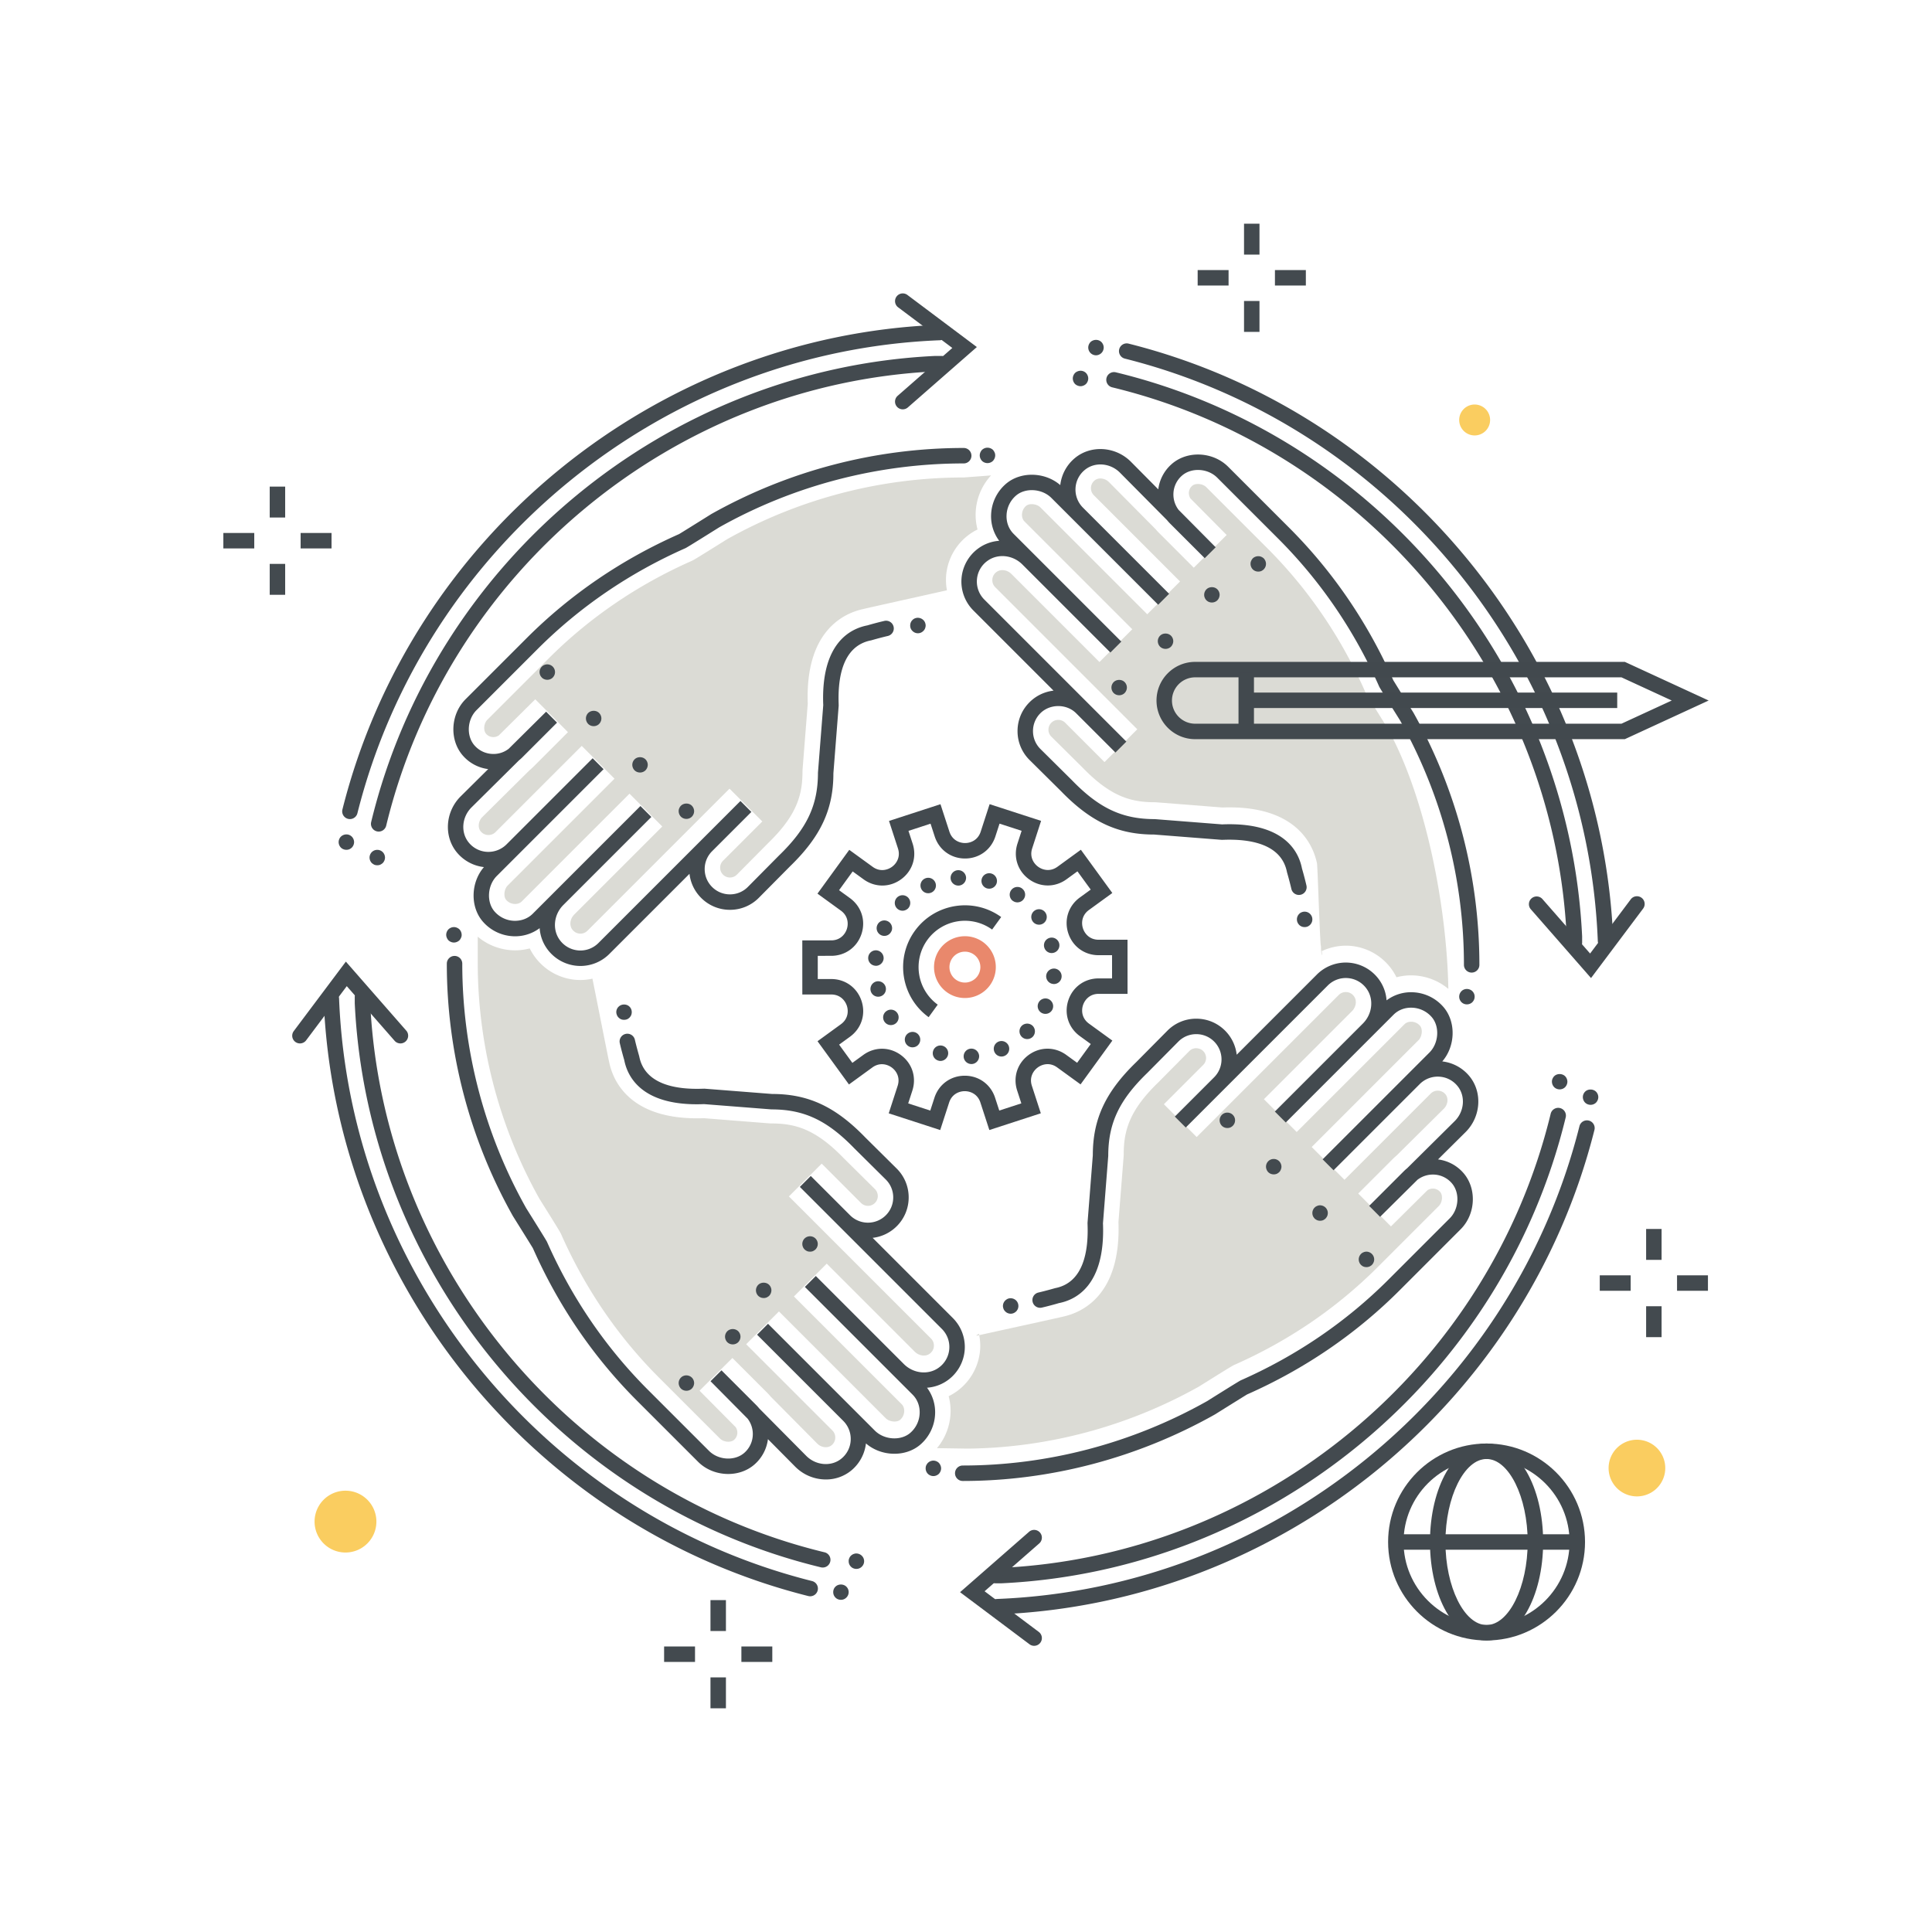 <?xml version="1.0" encoding="utf-8"?><svg xmlns="http://www.w3.org/2000/svg" width="250" height="250" viewBox="0 0 250 250"><g fill="none" fill-rule="evenodd"><path fill="#DBDBD5" d="M124.704 61.785a62.668 62.668 0 0 0-30.6 7.979c-4.254 2.663-4.373 2.716-4.609 2.821-6.999 3.097-13.227 7.347-18.513 12.633l-7.909 7.908c-.475.475-.558 1.402-.164 1.837.301.333.653.409.895.415.164.01.447-.022.732-.206l4.726-4.684 4.233 4.252-4.491 4.491a7.239 7.239 0 0 1-.503.458l-6.088 6.033c-.521.521-.621 1.355-.213 1.849a1.295 1.295 0 0 0 1.922.101L75.275 96.52l4.243 4.242-13.823 13.823c-.466.466-.569 1.42-.2 1.857.268.318.668.511 1.097.529.214.012.619-.021.926-.328l2.498-2.498.047-.048 11.395-11.394 4.242 4.243-11.417 11.417c-.52.541-.629 1.367-.244 1.894.304.418.691.531.962.552a1.28 1.28 0 0 0 1.018-.375l18.382-18.382 4.242 4.243-5.086 5.086a1.263 1.263 0 0 0-.371.897c0 .197.048.574.372.898a1.267 1.267 0 0 0 1.8-.003l4.03-4.068c3.718-3.6 4.456-6.226 4.456-9.309l.009-.235.671-8.516-.002-.058c-.325-9.487 4.808-11.678 7.205-12.182.319-.091 8.793-1.968 10.807-2.421a7.277 7.277 0 0 1-.107-1.885 7.315 7.315 0 0 1 4.066-5.984 7.395 7.395 0 0 1-.241-2.211 7.546 7.546 0 0 1 1.99-4.785l-3.538.266m46.259 61.332c.023-.011.046-.025.07-.037a20.327 20.327 0 0 0-.145-.891c.025.391.05.71.075.928"/><path fill="#DBDBD5" d="M171.002 123.384c.094.408.1.21.031-.304-.024.012-.047.026-.07.037.013.119.026.211.039.267m5.63-33.924c-3.096-6.997-7.346-13.226-12.632-18.512l-7.908-7.908c-.475-.475-1.403-.558-1.837-.165-.333.301-.41.653-.416.895a1.3 1.3 0 0 0 .207.733l4.683 4.725-4.252 4.233-4.49-4.491a7.002 7.002 0 0 1-.458-.502l-6.033-6.088c-.521-.521-1.355-.621-1.849-.213a1.295 1.295 0 0 0-.113 1.91l11.163 11.165-2.212 2.212.091.091-.091-.091-2.03 2.03-11.152-11.153a.37.37 0 0 1-.028-.028l-2.642-2.642c-.466-.465-1.421-.568-1.858-.2-.318.268-.51.668-.528 1.097-.01.214.021.619.328.926l2.516 2.517.03.029 11.394 11.395-2.213 2.212.091.091-.091-.091-2.03 2.03-11.408-11.408c-.54-.529-1.373-.641-1.904-.254-.417.304-.53.691-.551.962-.018.223.008.651.375 1.019l18.381 18.381-2.212 2.213.091.091-.091-.091-2.03 2.03-5.086-5.086a1.264 1.264 0 0 0-.898-.372c-.196 0-.574.048-.898.372a1.267 1.267 0 0 0 .004 1.8l4.067 4.03c3.601 3.718 6.227 4.456 9.31 4.456l.235.01 8.516.67.058-.002c9.488-.325 11.678 4.809 12.182 7.206.082.286.284 7.52.475 10.495.064.346.112.653.145.891a7.277 7.277 0 0 1 3.685-.687 7.317 7.317 0 0 1 5.984 4.066 7.273 7.273 0 0 1 2.212-.24 7.544 7.544 0 0 1 4.501 1.744c-.19-10.618-2.927-24.917-7.962-33.893-2.663-4.253-2.716-4.373-2.821-4.61m-50.064 83.34l.143-.032c-.011-.059-.018-.118-.03-.177-.37.203-.484.295-.113.209m54.18-23.304l6.09-6.034c.521-.521.621-1.355.213-1.849a1.278 1.278 0 0 0-.944-.479 1.271 1.271 0 0 0-.978.378l-11.153 11.152-2.03-2.03-.091.091.091-.091-2.212-2.212 13.822-13.823c.466-.466.569-1.421.2-1.858a1.516 1.516 0 0 0-1.097-.528c-.213-.01-.619.021-.926.328l-13.94 13.94-4.242-4.242 11.394-11.395c.54-.54.657-1.382.267-1.917a1.286 1.286 0 0 0-.962-.552 1.287 1.287 0 0 0-1.018.375l-18.382 18.382-2.03-2.03-.091.091.091-.091-2.212-2.213 5.086-5.086a1.27 1.27 0 0 0-.001-1.796c-.324-.324-.7-.348-.9-.371-.197 0-.576.049-.9.375l-4.03 4.068c-3.718 3.6-4.456 6.226-4.456 9.309l-.009.235-.671 8.516.002.059c.325 9.486-4.808 11.677-7.205 12.181-.333.096-9.37 2.064-10.813 2.389.119.625.164 1.268.113 1.917a7.316 7.316 0 0 1-4.066 5.984c.19.712.273 1.457.241 2.211a7.542 7.542 0 0 1-1.753 4.51c1.162.017 3.874.062 4.073.06 10.38-.126 20.676-2.896 29.828-8.03 4.254-2.663 4.373-2.716 4.61-2.821 6.998-3.097 13.227-7.347 18.512-12.632l7.909-7.909c.475-.475.558-1.402.164-1.837a1.223 1.223 0 0 0-.895-.416 1.316 1.316 0 0 0-.732.208l-4.726 4.683-4.233-4.253 4.491-4.49c.16-.16.328-.313.501-.457m-60.281 23.703l-18.382-18.383 4.243-4.242.002.002 5.084 5.084a1.27 1.27 0 1 0 1.792-1.8l-4.067-4.03c-3.601-3.718-6.226-4.456-9.309-4.456l-.236-.009-8.516-.671-.058.002c-9.487.313-11.678-4.809-12.182-7.206-.085-.298-1.627-8.153-2.178-10.853a7.204 7.204 0 0 1-2.127.154 7.32 7.32 0 0 1-5.984-4.066 7.401 7.401 0 0 1-2.212.241 7.543 7.543 0 0 1-4.518-1.761c0 1.172.003 3.999.006 4.261a62.672 62.672 0 0 0 7.973 29.648c2.664 4.253 2.716 4.373 2.821 4.61 3.096 6.998 7.346 13.226 12.632 18.512l7.908 7.908c.475.475 1.403.558 1.838.165.332-.301.409-.653.415-.896a1.301 1.301 0 0 0-.207-.732l-4.683-4.725 4.252-4.233 4.491 4.491c.16.16.313.328.457.502l6.033 6.088c.522.521 1.355.622 1.849.213a1.29 1.29 0 0 0 .479-.944 1.277 1.277 0 0 0-.366-.966l-11.163-11.164 4.242-4.243 11.153 11.153a.727.727 0 0 1 .027.028l2.642 2.642c.466.465 1.421.568 1.858.2a1.52 1.52 0 0 0 .529-1.097c.009-.215-.022-.619-.329-.926l-13.94-13.94 4.243-4.243 11.394 11.394c.54.54 1.382.657 1.918.268.417-.304.53-.691.551-.962a1.279 1.279 0 0 0-.375-1.018"/><path fill="#434A4F" d="M116.399 177.362l.009-.016c-.051-.046-.108-.082-.156-.131l.147.147M116.252 177.215l-11.394-11.394 11.394 11.394M72.185 116.401l-.014.014h.002l.012-.014"/><path fill="#434A4F" d="M72.185 116.401l-.012.014h-.002l.014-.014M77.396 98.824l-11.152 11.152 11.152-11.152M177.067 133.148l.16-.16-.018-.009c-.05.054-.09.116-.142.169m-24.247 11.954l1.213-1.213-1.213 1.213"/><path fill="#434A4F" d="M177.067 133.148c.052-.053.092-.115.142-.169l.018.009-.16.16m13.366-7.295a1 1 0 0 1-1-1 64.667 64.667 0 0 0-8.271-31.642c-2.6-4.15-2.665-4.298-2.701-4.377-3.196-7.225-7.586-13.657-13.046-19.118l-7.909-7.908c-1.227-1.228-3.375-1.337-4.594-.232a3.223 3.223 0 0 0-1.072 2.327 3.264 3.264 0 0 0 .671 2.074l4.798 4.841-1.417 1.411-4.491-4.49a5.337 5.337 0 0 1-.384-.428l-6.101-6.156c-1.258-1.259-3.255-1.413-4.543-.348a3.273 3.273 0 0 0-1.203 2.391 3.303 3.303 0 0 0 .961 2.488l11.152 11.152-1.414 1.414-13.822-13.822c-1.202-1.202-3.334-1.351-4.561-.315a3.522 3.522 0 0 0-1.238 2.541c-.04.935.285 1.797.913 2.425l2.519 2.519a.65.65 0 0 0 .027.026L145.1 83.021l-1.414 1.414-11.415-11.415c-1.239-1.22-3.163-1.414-4.488-.449a3.274 3.274 0 0 0-1.368 2.423 3.29 3.29 0 0 0 .955 2.588l18.381 18.381-1.414 1.414-5.086-5.085c-1.235-1.235-3.388-1.235-4.624 0-.62.62-.96 1.443-.958 2.319.002.877.346 1.7.969 2.316l4.067 4.03c3.512 3.628 6.513 5.036 10.716 5.036l8.748.685.13-.009c7.832-.274 9.75 3.477 10.18 5.735v-.002c.004 0 .327 1.108.574 2.179a.999.999 0 1 1-1.948.45c-.243-1.049-.568-2.159-.568-2.159-.709-3.698-4.834-4.317-8.169-4.204l-.278.007-8.747-.685h-.013c-4.666 0-8.18-1.632-12.048-5.627l-4.052-4.015a5.236 5.236 0 0 1-1.561-3.732 5.232 5.232 0 0 1 1.544-3.738 5.23 5.23 0 0 1 3.115-1.509l-10.372-10.373a5.287 5.287 0 0 1-1.535-4.159 5.315 5.315 0 0 1 2.185-3.883 5.203 5.203 0 0 1 2.691-.975 5.283 5.283 0 0 1-1.047-3.408 5.526 5.526 0 0 1 1.947-3.986c1.921-1.619 5.045-1.511 7.002.186a5.321 5.321 0 0 1 1.901-3.506c2.074-1.713 5.253-1.504 7.233.479l3.547 3.578a5.206 5.206 0 0 1 1.689-3.229c2.005-1.817 5.371-1.678 7.351.301l7.909 7.908c5.635 5.635 10.164 12.271 13.462 19.722a507.2 507.2 0 0 0 2.59 4.166 66.704 66.704 0 0 1 8.552 32.663 1 1 0 0 1-1 1m-83.57 65.589a5.593 5.593 0 0 1-3.946-1.637l-3.546-3.578a5.203 5.203 0 0 1-1.689 3.228c-2.005 1.816-5.371 1.68-7.351-.3l-7.909-7.908c-5.635-5.636-10.164-12.272-13.462-19.723-.109-.192-1.65-2.665-2.59-4.166a66.7 66.7 0 0 1-8.552-32.662 1 1 0 0 1 2 0c0 11.08 2.86 22.022 8.271 31.641 2.601 4.153 2.666 4.301 2.701 4.38 3.196 7.222 7.586 13.655 13.046 19.116l7.909 7.908c1.228 1.229 3.375 1.336 4.594.232a3.222 3.222 0 0 0 1.073-2.328 3.268 3.268 0 0 0-.673-2.074l-4.797-4.841 1.418-1.411 4.49 4.491c.136.136.264.279.384.428l6.101 6.156c1.257 1.258 3.253 1.412 4.543.348a3.27 3.27 0 0 0 1.203-2.391 3.305 3.305 0 0 0-.956-2.483l-11.157-11.157 1.414-1.414 13.822 13.822c1.203 1.203 3.334 1.35 4.562.315a3.523 3.523 0 0 0 1.237-2.541c.039-.936-.284-1.797-.912-2.425l-13.94-13.94 1.414-1.414 11.394 11.394c1.238 1.238 3.177 1.44 4.509.47a3.274 3.274 0 0 0 1.368-2.423 3.292 3.292 0 0 0-.954-2.588L103.5 153.585l1.414-1.414 5.086 5.086a3.275 3.275 0 0 0 4.625 0c.619-.62.959-1.444.957-2.32a3.245 3.245 0 0 0-.969-2.315l-4.067-4.03c-3.512-3.628-6.512-5.036-10.716-5.036l-8.748-.685-.13.008c-7.83.271-9.75-3.477-10.18-5.734v.001c-.004 0-.326-1.107-.574-2.178a1 1 0 0 1 1.948-.451c.243 1.046.566 2.151.568 2.16.709 3.698 4.832 4.317 8.169 4.204l.278-.007 8.747.685h.013c4.667 0 8.181 1.632 12.048 5.627l4.052 4.015a5.234 5.234 0 0 1 1.561 3.731 5.24 5.24 0 0 1-1.543 3.739 5.247 5.247 0 0 1-3.119 1.506l10.376 10.376a5.29 5.29 0 0 1 1.534 4.158 5.317 5.317 0 0 1-2.185 3.884 5.203 5.203 0 0 1-2.69.975 5.287 5.287 0 0 1 1.046 3.408 5.525 5.525 0 0 1-1.946 3.985c-1.921 1.62-5.047 1.513-7.002-.185a5.329 5.329 0 0 1-1.902 3.506 5.139 5.139 0 0 1-3.288 1.158m-31.759-66.447a5.319 5.319 0 0 1-4.299-2.201 5.2 5.2 0 0 1-.975-2.69 5.293 5.293 0 0 1-3.408 1.046 5.53 5.53 0 0 1-3.986-1.947c-1.62-1.921-1.511-5.046.186-7.002a5.324 5.324 0 0 1-3.506-1.901c-1.714-2.074-1.503-5.252.479-7.234l3.578-3.546a5.206 5.206 0 0 1-3.228-1.689c-1.817-2.005-1.68-5.371.3-7.352l7.908-7.908c5.635-5.635 12.271-10.164 19.723-13.462.19-.108 2.664-1.65 4.165-2.59a66.704 66.704 0 0 1 32.663-8.552 1 1 0 0 1 0 2c-11.08 0-22.022 2.86-31.641 8.271-4.151 2.6-4.299 2.665-4.378 2.7-7.225 3.198-13.658 7.587-19.118 13.047l-7.908 7.909c-1.228 1.228-1.337 3.375-.232 4.594a3.225 3.225 0 0 0 2.328 1.072 3.168 3.168 0 0 0 2.072-.67l4.842-4.799 1.412 1.417-4.491 4.491c-.137.137-.28.266-.431.386l-6.153 6.099c-1.258 1.257-1.412 3.254-.348 4.543a3.27 3.27 0 0 0 2.392 1.203 3.331 3.331 0 0 0 2.487-.961l11.152-11.152 1.414 1.414-13.822 13.822c-1.203 1.203-1.35 3.334-.315 4.561a3.52 3.52 0 0 0 2.541 1.238c.921.031 1.797-.284 2.425-.912l2.502-2.502.044-.045L82.872 104.3l1.414 1.414-11.429 11.43c-1.207 1.239-1.396 3.153-.435 4.473a3.296 3.296 0 0 0 5.011.413l18.382-18.382 1.414 1.415-5.086 5.086a3.247 3.247 0 0 0-.957 2.312c0 .873.34 1.694.958 2.312a3.245 3.245 0 0 0 2.312.958h.007a3.248 3.248 0 0 0 2.315-.968l4.03-4.068c3.628-3.512 5.036-6.513 5.036-10.716l.685-8.748-.008-.132c-.268-7.854 3.478-9.748 5.734-10.178h-.002c-.015 0 1.101-.325 2.179-.574a.998.998 0 1 1 .45 1.948c-1.049.243-2.159.568-2.159.568-3.697.709-4.317 4.831-4.203 8.168l.006.279-.685 8.747c.003 4.672-1.628 8.19-5.627 12.061l-4.015 4.052a5.234 5.234 0 0 1-3.731 1.561h-.012a5.235 5.235 0 0 1-3.727-1.544 5.23 5.23 0 0 1-1.509-3.115l-10.373 10.372a5.286 5.286 0 0 1-3.743 1.551"/><path fill="#434A4F" d="M124.579 191.637a1 1 0 0 1 0-2c10.995 0 21.926-2.879 31.609-8.326 4.151-2.601 4.299-2.665 4.378-2.701 7.224-3.196 13.656-7.586 19.118-13.047l7.908-7.908c1.228-1.228 1.337-3.375.232-4.594a3.22 3.22 0 0 0-2.327-1.073 3.29 3.29 0 0 0-2.075.673l-4.84 4.797-1.412-1.418 4.491-4.49c.136-.136.279-.264.428-.384l6.156-6.101c1.258-1.257 1.412-3.254.348-4.543a3.27 3.27 0 0 0-2.391-1.203 3.28 3.28 0 0 0-2.488.961l-11.152 11.152-1.414-1.414 13.822-13.822c1.203-1.203 1.35-3.334.315-4.562a3.523 3.523 0 0 0-2.541-1.237c-.94-.041-1.797.284-2.425.912l-13.94 13.94-1.414-1.414 11.394-11.394c1.239-1.238 1.44-3.177.47-4.509a3.298 3.298 0 0 0-5.011-.414l-13.273 13.274a.488.488 0 0 1-.023.022l-5.085 5.086-1.415-1.414 5.103-5.103a3.275 3.275 0 0 0-.017-4.608 3.251 3.251 0 0 0-2.312-.957h-.007c-.877.002-1.7.346-2.316.969l-4.03 4.067c-3.628 3.512-5.036 6.513-5.036 10.716l-.685 8.748.008.13c.27 7.855-3.477 9.749-5.734 10.179h.002c.015 0-1.101.326-2.179.575a.999.999 0 1 1-.451-1.948c1.046-.243 2.152-.566 2.16-.568 3.698-.71 4.318-4.832 4.204-8.169l-.007-.278.685-8.747c-.003-4.672 1.628-8.189 5.627-12.061l4.015-4.052a5.232 5.232 0 0 1 3.732-1.561h.012c1.408 0 2.73.548 3.726 1.543a5.241 5.241 0 0 1 1.506 3.119l10.376-10.376a5.297 5.297 0 0 1 4.159-1.534 5.317 5.317 0 0 1 3.883 2.185 5.2 5.2 0 0 1 .975 2.69 5.273 5.273 0 0 1 3.408-1.046 5.525 5.525 0 0 1 3.985 1.946c1.621 1.922 1.512 5.047-.185 7.002a5.329 5.329 0 0 1 3.506 1.902c1.714 2.075 1.503 5.252-.479 7.233l-3.578 3.547a5.204 5.204 0 0 1 3.229 1.689c1.816 2.005 1.679 5.372-.301 7.351l-7.908 7.909c-5.637 5.635-12.272 10.165-19.723 13.461-.19.109-2.664 1.651-4.166 2.591-10.022 5.639-21.292 8.607-32.63 8.607m-47.76-97.673c-.26 0-.52-.099-.711-.289-.039-.051-.089-.1-.119-.151a.63.63 0 0 1-.091-.179.706.706 0 0 1-.06-.18c-.009-.07-.019-.13-.019-.201 0-.259.11-.52.289-.699.381-.38 1.051-.38 1.421 0 .18.179.29.44.29.699 0 .071-.01.131-.02.201-.01.06-.03.12-.06.18a.605.605 0 0 1-.091.179l-.119.151c-.191.19-.45.289-.71.289m6 6c-.26 0-.52-.099-.711-.289a1.04 1.04 0 0 1-.289-.711c0-.259.11-.52.289-.699.371-.38 1.04-.38 1.421 0 .18.179.29.44.29.699 0 .27-.11.52-.29.711-.191.19-.45.289-.71.289m6 6c-.26 0-.52-.099-.711-.289a1.04 1.04 0 0 1-.289-.711.84.84 0 0 1 .079-.38c.051-.12.121-.23.21-.319.381-.38 1.051-.38 1.421 0a.99.99 0 0 1 .21.319 1 1 0 0 1 .08.38c0 .27-.11.52-.29.711-.191.19-.45.289-.71.289m16 56c-.131 0-.26-.02-.381-.069a1.311 1.311 0 0 1-.33-.22c-.039-.05-.089-.1-.119-.151a.605.605 0 0 1-.091-.179.706.706 0 0 1-.06-.18c-.009-.07-.019-.13-.019-.201 0-.259.11-.52.289-.699a1.003 1.003 0 0 1 1.711.699c0 .071-.01.131-.02.201-.01.06-.03.12-.06.18a.605.605 0 0 1-.091.179l-.119.151c-.1.09-.21.159-.33.22-.12.049-.25.069-.38.069m-6 6c-.26 0-.52-.099-.711-.289a1.026 1.026 0 0 1-.289-.711c0-.259.11-.52.289-.699.371-.38 1.051-.38 1.421 0 .18.179.29.44.29.699 0 .131-.03.261-.08.39-.051.121-.12.23-.21.321-.05.05-.1.09-.16.119a.953.953 0 0 1-.17.101c-.06.02-.12.04-.18.049-.07.02-.13.02-.2.02m-4 6c-.26 0-.52-.099-.711-.289a1.04 1.04 0 0 1-.289-.711c0-.259.11-.52.289-.699.381-.38 1.04-.38 1.421 0 .18.179.29.44.29.699 0 .27-.11.52-.29.711-.191.19-.45.289-.71.289m-6 6c-.26 0-.52-.099-.711-.289a1.058 1.058 0 0 1-.289-.711c0-.259.11-.52.289-.699.101-.1.201-.17.33-.221.371-.149.81-.06 1.091.221.18.179.29.44.29.699 0 .261-.11.52-.29.711-.191.19-.45.289-.71.289m-18-92c-.26 0-.52-.099-.711-.289l-.119-.151a.722.722 0 0 1-.091-.17.908.908 0 0 1-.06-.189c-.009-.07-.019-.13-.019-.201 0-.059.01-.129.019-.19a.663.663 0 0 1 .06-.189.557.557 0 0 1 .091-.17.945.945 0 0 1 .449-.371 1.003 1.003 0 0 1 1.091.221c.04.04.079.089.119.15.04.049.071.109.091.17.03.06.05.12.06.189.01.061.02.131.02.19 0 .071-.01.131-.02.201-.01.06-.03.12-.06.189a.687.687 0 0 1-.091.17l-.119.151c-.191.19-.45.289-.71.289m74 2c-.26 0-.52-.099-.711-.289a1.02 1.02 0 0 1-.289-.711c0-.259.11-.52.289-.699.371-.38 1.051-.38 1.421 0 .179.179.29.44.29.699 0 .27-.111.52-.29.711-.191.19-.45.289-.71.289m6-6c-.26 0-.52-.099-.711-.289a1.04 1.04 0 0 1-.289-.711c0-.259.11-.52.289-.699.371-.38 1.04-.38 1.421 0 .179.179.29.44.29.699 0 .261-.111.52-.29.711-.191.19-.45.289-.71.289m6-6a.993.993 0 0 1-.711-.289c-.089-.09-.159-.2-.21-.321a.902.902 0 0 1-.079-.39c0-.259.11-.52.289-.699.371-.38 1.051-.38 1.421 0 .179.179.29.44.29.699 0 .131-.03.261-.08.39a.998.998 0 0 1-.21.321c-.191.19-.45.289-.71.289m6-4a.993.993 0 0 1-.711-.289 1.04 1.04 0 0 1-.289-.711c0-.129.019-.259.079-.379a1.19 1.19 0 0 1 .21-.331c.281-.27.721-.359 1.091-.21.12.051.23.121.33.21.179.19.29.451.29.71 0 .071-.01.131-.02.201-.01.06-.03.12-.06.189a.687.687 0 0 1-.091.17l-.119.151c-.1.09-.21.17-.33.22-.12.049-.25.069-.38.069"/><path fill="#434A4F" d="M158.819 145.964a.993.993 0 0 1-.711-.289 1.04 1.04 0 0 1-.289-.711c0-.259.11-.52.289-.699a1.004 1.004 0 0 1 1.421 0c.04.04.079.089.119.15.04.049.071.109.091.169a.62.62 0 0 1 .06.19c.01.06.02.131.02.19 0 .071-.01.131-.02.201-.01.06-.03.12-.06.189a.687.687 0 0 1-.091.17l-.119.151c-.1.09-.21.17-.33.22-.12.049-.25.069-.38.069m6 6c-.26 0-.52-.099-.711-.289a.972.972 0 0 1-.21-.33 1.014 1.014 0 0 1-.079-.381 1.018 1.018 0 0 1 .289-.699 1.003 1.003 0 0 1 1.421 0 .99.99 0 0 1 .21.319 1 1 0 0 1 .08.38c0 .131-.03.261-.08.381a.957.957 0 0 1-.21.33c-.1.09-.21.17-.33.22-.12.049-.25.069-.38.069m6 6c-.07 0-.131 0-.2-.02-.06-.009-.12-.029-.181-.049a1.618 1.618 0 0 1-.179-.101.748.748 0 0 1-.151-.119l-.119-.151a.687.687 0 0 1-.091-.17.767.767 0 0 1-.06-.189c-.009-.07-.019-.13-.019-.201 0-.259.11-.52.289-.699.051-.051.1-.09.151-.13l.179-.091.181-.06a1.024 1.024 0 0 1 .91.281c.179.179.29.44.29.699 0 .071-.01.131-.02.201a.69.69 0 0 1-.06.189.687.687 0 0 1-.091.17l-.119.151c-.1.09-.21.17-.33.22-.12.049-.25.069-.38.069m6 6c-.131 0-.26-.02-.381-.069-.129-.05-.23-.13-.33-.22-.039-.05-.089-.1-.119-.151a.605.605 0 0 1-.091-.179.706.706 0 0 1-.06-.18c-.009-.07-.019-.13-.019-.201a1.018 1.018 0 0 1 .289-.699c.091-.1.201-.17.33-.221.181-.08.381-.1.571-.06a.66.66 0 0 1 .19.06c.06.02.12.06.17.091a1.01 1.01 0 0 1 .45.829c0 .071-.01.131-.02.201-.01.06-.03.12-.06.18a.605.605 0 0 1-.091.179l-.119.151c-.05.05-.1.09-.16.119a.953.953 0 0 1-.17.101c-.06.02-.12.04-.19.049-.06.02-.131.02-.19.02m-8-44a.974.974 0 0 1-.711-.289c-.039-.05-.089-.1-.119-.151a.687.687 0 0 1-.091-.17.767.767 0 0 1-.06-.189c-.009-.07-.019-.13-.019-.201 0-.259.11-.52.289-.699.091-.1.201-.17.33-.221a1.003 1.003 0 0 1 1.091.221c.04.04.079.089.119.15.04.049.071.109.091.169a.62.62 0 0 1 .06.19c.01.06.02.131.02.19 0 .071-.01.131-.02.201-.01.06-.03.12-.06.189a.687.687 0 0 1-.091.17l-.119.151c-.1.09-.21.17-.33.22-.12.049-.25.069-.38.069m21 10a.974.974 0 0 1-.921-.61.767.767 0 0 1-.06-.189c-.009-.07-.019-.13-.019-.201 0-.059.01-.13.019-.19a.68.68 0 0 1 .06-.19c.02-.06.051-.12.091-.169.03-.061.08-.11.119-.15.091-.1.201-.17.33-.221.361-.149.811-.06 1.091.221.04.04.079.089.119.15.04.049.071.109.091.169a.62.62 0 0 1 .06.19c.01.06.02.131.02.19 0 .071-.01.131-.02.201a.69.69 0 0 1-.06.189.687.687 0 0 1-.091.17c-.04.051-.079.111-.119.151-.191.19-.45.289-.71.289m-59.04 40.031a1.02 1.02 0 0 1-.381-.08.874.874 0 0 1-.319-.221.62.62 0 0 1-.13-.15c-.031-.049-.071-.109-.091-.169a5.557 5.557 0 0 1-.059-.19c-.01-.06-.02-.13-.02-.19a1 1 0 0 1 .3-.71c.089-.091.2-.16.319-.221.371-.149.81-.06 1.091.221.19.19.29.44.29.71 0 .06 0 .13-.02.19-.01.069-.03.129-.051.19a.856.856 0 0 1-.1.169.42.42 0 0 1-.119.15.996.996 0 0 1-.71.301m-10 21.009c-.27 0-.52-.109-.71-.29a1 1 0 0 1-.29-.71c0-.129.02-.259.07-.379.06-.121.13-.23.22-.331.05-.04.099-.08.15-.119.06-.04.11-.071.179-.091a.712.712 0 0 1 .181-.06c.33-.069.67.04.91.27.09.101.159.21.21.331.05.12.08.25.08.379 0 .261-.111.52-.29.71-.19.181-.45.29-.71.29m-40.031-59.04c-.129 0-.259-.02-.379-.069-.121-.05-.23-.13-.32-.22-.051-.04-.09-.1-.13-.151a1.896 1.896 0 0 1-.09-.17l-.06-.189c-.01-.07-.021-.13-.021-.201 0-.259.11-.52.301-.699.37-.37 1.039-.38 1.41 0 .189.179.289.44.289.699 0 .071 0 .131-.019.201-.01.06-.03.129-.05.189-.031.061-.06.121-.1.17a.555.555 0 0 1-.12.151c-.09.09-.2.17-.32.22-.13.049-.261.069-.391.069m-22.009-10c-.26 0-.52-.11-.71-.289-.091-.1-.16-.211-.21-.33a.996.996 0 0 1-.08-.381c0-.259.11-.52.29-.71.05-.04.099-.089.15-.119.06-.04.12-.071.179-.091a.666.666 0 0 1 .191-.06c.19-.04.389-.02.57.06.129.051.23.121.33.21.179.19.29.451.29.71a.84.84 0 0 1-.08.381c-.051.119-.12.23-.21.33-.1.09-.201.159-.33.21a.994.994 0 0 1-.38.079m60.04-40.02c-.14 0-.26-.029-.39-.079a1.05 1.05 0 0 1-.32-.22 1.01 1.01 0 0 1-.22-.32 1.04 1.04 0 0 1-.07-.39c0-.26.099-.52.29-.701.09-.099.2-.17.32-.219.37-.15.81-.06 1.09.219.05.04.09.091.129.151.031.05.071.11.091.17.03.06.04.13.06.19.01.06.02.129.02.19 0 .14-.03.259-.08.39a.895.895 0 0 1-.22.32.976.976 0 0 1-.7.299m9-22.019c-.26 0-.52-.1-.71-.29a1.036 1.036 0 0 1-.29-.71c0-.131.03-.26.079-.381.051-.119.121-.23.211-.33.099-.089.21-.159.329-.21.371-.15.81-.06 1.091.21.09.1.159.211.21.33.06.121.08.25.08.381 0 .26-.111.519-.29.71-.19.19-.45.29-.71.29M45.28 105.989a.999.999 0 0 1-.97-1.243c8.919-35.498 40.675-61.286 77.227-62.715a.999.999 0 1 1 .078 1.998c-35.67 1.394-66.662 26.562-75.366 61.204a1 1 0 0 1-.969.756zm3.722 1.617a1 1 0 0 1-.973-1.235c8.198-33.851 38.208-58.653 72.978-60.313l.811-.001a1 1 0 1 1 0 2h-.763c-33.842 1.616-63.092 25.79-71.082 58.785a1 1 0 0 1-.971.764zm-.183 4.358c-.131 0-.26-.02-.381-.069a1.519 1.519 0 0 1-.33-.22 1.04 1.04 0 0 1-.289-.711 1.018 1.018 0 0 1 .289-.699 1.003 1.003 0 0 1 1.421 0 .99.99 0 0 1 .21.319 1 1 0 0 1 .08.38c0 .27-.111.52-.29.711-.1.09-.21.159-.33.22-.12.049-.25.069-.38.069m-4-2c-.26 0-.52-.099-.711-.289a1.04 1.04 0 0 1-.289-.711 1.018 1.018 0 0 1 .289-.699c.281-.281.73-.37 1.091-.221a.99.99 0 0 1 .54.54 1 1 0 0 1 .08.38c0 .27-.11.52-.29.711-.1.09-.21.17-.33.22-.12.049-.25.069-.38.069"/><path fill="#434A4F" d="M116.819 52.968a.999.999 0 0 1-.659-1.753l7.071-6.188-7.013-5.26a.999.999 0 1 1 1.2-1.6l8.987 6.74-8.928 7.813a.998.998 0 0 1-.658.248m90.935 69.762a1 1 0 0 1-.999-.96c-1.394-35.67-26.562-66.662-61.203-75.366a1 1 0 1 1 .488-1.94c35.496 8.919 61.285 40.676 62.713 77.227a.999.999 0 0 1-.96 1.038l-.039.001zm-4.026.243a1 1 0 0 1-1-1v-.764c-1.617-33.841-25.79-63.091-58.785-71.082a1 1 0 1 1 .471-1.943c33.851 8.198 58.653 38.208 60.313 72.978l.001.811a1 1 0 0 1-1 1zm-63.909-72.998a1.02 1.02 0 0 1-.381-.08.966.966 0 0 1-.33-.21 1.057 1.057 0 0 1-.289-.71c0-.261.11-.52.289-.71a.937.937 0 0 1 .33-.21.998.998 0 0 1 1.091.21c.179.19.29.449.29.71 0 .259-.111.52-.29.71-.191.18-.45.29-.71.29m2-4c-.26 0-.52-.11-.711-.3a1.014 1.014 0 0 1-.289-.7c0-.27.11-.52.289-.71a.937.937 0 0 1 .33-.21c.371-.15.811-.071 1.091.21.179.19.29.44.29.71 0 .259-.111.52-.29.7-.191.19-.45.3-.71.3"/><path fill="#434A4F" d="M205.878 126.56l-7.814-8.928a1.001 1.001 0 0 1 1.505-1.318l6.189 7.072 5.26-7.013a1 1 0 1 1 1.6 1.2l-6.74 8.987m-77.06 78.318a1 1 0 0 1 0-2h.764c33.841-1.617 63.09-25.791 71.082-58.785a1 1 0 0 1 1.943.471c-8.198 33.851-38.208 58.653-72.978 60.313l-.811.001zm.242 4.026a1 1 0 0 1-.039-1.999c35.67-1.393 66.661-26.561 75.366-61.203a1 1 0 0 1 1.939.487c-8.919 35.498-40.676 61.287-77.227 62.714l-.039.001zm72.759-67.94c-.26 0-.52-.099-.711-.289a1.04 1.04 0 0 1-.289-.711.84.84 0 0 1 .079-.38c.051-.12.121-.23.21-.319.371-.38 1.051-.37 1.421 0a.99.99 0 0 1 .21.319 1 1 0 0 1 .08.38c0 .27-.111.52-.29.711-.05.05-.1.09-.16.13-.05.029-.11.06-.17.09-.06.02-.12.04-.19.049-.06.02-.131.02-.19.02m4 2c-.26 0-.52-.099-.711-.289a1.04 1.04 0 0 1-.289-.711c0-.259.11-.52.289-.699.371-.38 1.051-.37 1.421 0 .179.179.29.44.29.699 0 .27-.111.52-.29.711-.191.19-.45.289-.71.289"/><path fill="#434A4F" d="M133.817 212.968a.994.994 0 0 1-.599-.2l-8.987-6.74 8.928-7.813a1 1 0 0 1 1.318 1.505l-7.072 6.188 7.013 5.26a1 1 0 0 1-.601 1.8m-27.362-10.131a1.01 1.01 0 0 1-.237-.028c-33.851-8.199-58.653-38.208-60.313-72.978l-.001-.812a1 1 0 0 1 2 0v.764c1.617 33.842 25.791 63.091 58.785 71.082a.999.999 0 0 1-.234 1.972zm-1.618 3.721c-.081 0-.163-.01-.244-.03-35.497-8.919-61.286-40.676-62.714-77.227a.999.999 0 0 1 .96-1.038.997.997 0 0 1 1.038.96c1.394 35.67 26.562 66.661 61.203 75.365a1 1 0 0 1-.243 1.97zm5.982-3.543c-.27 0-.53-.1-.711-.29a.974.974 0 0 1-.289-.71c0-.06 0-.13.01-.19.02-.06.04-.131.06-.19.029-.06.06-.12.09-.171.04-.059.08-.11.129-.15.04-.049.1-.089.151-.129.05-.03.11-.06.17-.09.06-.02.13-.04.19-.06.33-.06.67.049.9.279a.983.983 0 0 1 0 1.411.969.969 0 0 1-.7.29m-2 4c-.27 0-.53-.1-.711-.29a.974.974 0 0 1-.289-.71c0-.261.099-.52.289-.701.371-.37 1.04-.37 1.411 0a.983.983 0 0 1 0 1.411.969.969 0 0 1-.7.29"/><path fill="#434A4F" d="M38.813 135.019a.998.998 0 0 1-.798-1.6l6.739-8.987 7.814 8.928a1 1 0 1 1-1.505 1.318l-6.189-7.072-5.26 7.013a.997.997 0 0 1-.801.4m78.708 7.761l2.856.928.539-1.658c.562-1.733 2.102-2.852 3.923-2.853h.002c1.821 0 3.361 1.119 3.925 2.851l.539 1.656 2.856-.929-.539-1.657c-.563-1.732.024-3.543 1.497-4.614 1.474-1.071 3.378-1.072 4.852-.002l1.41 1.023 1.765-2.43-1.41-1.023c-1.474-1.071-2.063-2.882-1.501-4.614.562-1.732 2.103-2.853 3.924-2.853l1.742-.001-.001-3.002h-1.743c-1.821 0-3.361-1.119-3.925-2.85-.563-1.732.025-3.544 1.498-4.615l1.409-1.025-1.717-2.362-1.409 1.025c-1.474 1.072-3.378 1.071-4.852.002-1.474-1.07-2.063-2.881-1.501-4.613l.538-1.658-2.857-.926-.538 1.657c-.562 1.732-2.102 2.852-3.923 2.853h-.002c-1.821 0-3.361-1.119-3.925-2.851l-.539-1.656-2.856.93.539 1.656c.564 1.732-.024 3.543-1.497 4.615-1.473 1.071-3.377 1.072-4.852.002l-1.41-1.023-1.764 2.43 1.41 1.023c1.474 1.071 2.063 2.882 1.501 4.615-.563 1.732-2.103 2.852-3.924 2.852l-1.742.001.001 3.003h1.744c1.82 0 3.36 1.118 3.924 2.85.564 1.732-.024 3.543-1.498 4.614l-1.408 1.025 1.715 2.359 1.41-1.024c1.473-1.072 3.377-1.072 4.852-.001 1.473 1.07 2.062 2.881 1.5 4.613l-.538 1.657zm4.142 3.447l-6.662-2.162 1.155-3.559c.352-1.084-.168-1.939-.773-2.378-.605-.439-1.579-.67-2.501.001l-3.026 2.2-4.068-5.595 3.026-2.2c.922-.67 1.003-1.668.772-2.379-.231-.71-.884-1.468-2.022-1.468h-.001l-3.742.001-.003-7.003 3.742-.002c1.14 0 1.792-.76 2.023-1.47.23-.711.148-1.709-.774-2.379l-3.029-2.198 4.115-5.667 3.028 2.198c.922.669 1.895.438 2.501-.001.604-.439 1.124-1.295.771-2.378l-1.157-3.559 6.659-2.166 1.158 3.558c.353 1.083 1.276 1.469 2.023 1.469h.001c.747 0 1.67-.387 2.022-1.47l1.155-3.56 6.661 2.161-1.154 3.56c-.352 1.083.168 1.938.773 2.377.604.44 1.579.67 2.501 0l3.026-2.201 4.07 5.597-3.027 2.2c-.921.67-1.003 1.668-.772 2.379.232.71.884 1.469 2.023 1.469h.001l3.741-.001.003 7.003-3.742.001c-1.139 0-1.792.76-2.023 1.471-.23.71-.148 1.708.774 2.378l3.027 2.198-4.114 5.667-3.028-2.198c-.923-.671-1.896-.438-2.501.001-.604.439-1.124 1.295-.771 2.378l1.157 3.559-6.66 2.166-1.157-3.558c-.353-1.084-1.276-1.47-2.023-1.47h-.001c-.747 0-1.671.387-2.022 1.47l-1.155 3.56z"/><path fill="#E9886C" d="M124.863 123.145a1.999 1.999 0 0 0-1.176 3.619 2.002 2.002 0 0 0 2.793-.447 2.004 2.004 0 0 0-.446-2.793 1.991 1.991 0 0 0-1.171-.379zm-.009 5.997a3.97 3.97 0 0 1-2.34-.759 4.005 4.005 0 0 1-.893-5.586 4.005 4.005 0 0 1 5.586-.893v.001a4.006 4.006 0 0 1 .893 5.585 4 4 0 0 1-3.246 1.652z"/><path fill="#434A4F" d="M123.009 113.675a.998.998 0 0 1 .92-1.071c.55-.04 1.029.371 1.08.92a1.013 1.013 0 0 1-.93 1.071h-.07c-.52 0-.96-.401-1-.92zm4.73 1.289c-.54-.15-.85-.71-.7-1.239a1.002 1.002 0 1 1 1.93.549c-.131.44-.531.721-.96.721-.091 0-.18-.011-.27-.031zm-8.54.031c-.23-.511 0-1.1.5-1.32a.992.992 0 0 1 1.32.5.996.996 0 0 1-.911 1.409.99.99 0 0 1-.909-.589zm11.87 1.58c-.02 0-.03-.011-.04-.02a1.003 1.003 0 0 1 1.179-1.62c.011.009.011.009.021.02h.01v.009c.449.321.55.941.219 1.39a.983.983 0 0 1-.81.411.958.958 0 0 1-.579-.19zm-15 .969a1.006 1.006 0 0 1 .019-1.419 1.01 1.01 0 0 1 1.421.02c.38.399.369 1.03-.02 1.419-.2.181-.45.281-.7.281-.26 0-.52-.1-.72-.301zm17.55 1.67a.998.998 0 0 1 .27-1.389.999.999 0 0 1 1.39.27.999.999 0 0 1-.83 1.56 1 1 0 0 1-.83-.441zm-19.62 1.79a.999.999 0 0 1-.46-1.339c.24-.5.83-.701 1.33-.46.5.239.71.839.469 1.33h-.009a.982.982 0 0 1-.891.569.962.962 0 0 1-.439-.1zm21.12 1.56a.992.992 0 0 1 .73-1.21 1 1 0 0 1 1.21.73 1.004 1.004 0 0 1-.971 1.241.993.993 0 0 1-.969-.761zm-21.88 2.4a.994.994 0 0 1-.89-1.089.991.991 0 0 1 1.089-.9c.551.06.951.549.9 1.1-.059.509-.489.9-1 .9-.029 0-.069-.011-.099-.011zm23.04 2.361c-.55-.051-.95-.54-.901-1.091.06-.549.551-.949 1.101-.9.55.061.95.551.89 1.101a.998.998 0 0 1-.991.899c-.04 0-.069 0-.099-.009zm-23.611.9c-.139-.54.19-1.08.721-1.221.54-.129 1.08.19 1.219.73a.994.994 0 0 1-.73 1.21.995.995 0 0 1-1.21-.719zm22.17 2.87a.993.993 0 0 1-.46-1.33.998.998 0 0 1 1.33-.471c.5.25.71.841.471 1.341a.998.998 0 0 1-.9.559.98.98 0 0 1-.441-.099zm-20.389 1.11a.989.989 0 0 1 .27-1.38.998.998 0 1 1 .56 1.82.986.986 0 0 1-.83-.44zm17.759 1.95a1.01 1.01 0 0 1 .011-1.421c.4-.38 1.03-.369 1.42.02.38.401.37 1.031-.02 1.421-.201.19-.451.28-.701.28a.982.982 0 0 1-.71-.3zm-14.709 1.179a.995.995 0 0 1-.23-1.39c.33-.449.95-.549 1.399-.23.44.33.551.951.221 1.401-.19.27-.5.409-.81.409a.955.955 0 0 1-.58-.19zm11.18.781c-.221-.5 0-1.091.509-1.321.5-.219 1.091 0 1.321.511a1.004 1.004 0 0 1-.91 1.409.997.997 0 0 1-.92-.599zm-7.25 1.13a.989.989 0 0 1-.69-1.23.989.989 0 0 1 1.23-.69c.53.15.84.699.69 1.23-.13.44-.531.73-.96.73a.867.867 0 0 1-.27-.04zm3.27-.48a.998.998 0 0 1 .92-1.071c.56-.039 1.029.37 1.08.921.03.55-.38 1.03-.93 1.07h-.07c-.52 0-.96-.4-1-.92zm-4.532-5.143c-3.572-2.588-4.373-7.6-1.785-11.171 2.588-3.573 7.599-4.373 11.171-1.786l-1.173 1.62a6.005 6.005 0 0 0-8.378 1.339 6.006 6.006 0 0 0 1.338 8.378l-1.173 1.62M34.901 66.967h2v-4h-2zM34.901 76.967h2v-4h-2zM38.901 70.967h4v-2h-4zM28.901 70.967h4v-2h-4zM213.008 163.025h2v-4h-2zM213.008 173.025h2v-4h-2zM217.008 167.025h4v-2h-4zM207.008 167.025h4v-2h-4zM91.935 211.053h2v-4h-2zM91.935 221.053h2v-4h-2zM95.935 215.053h4v-2h-4zM85.935 215.053h4v-2h-4zM160.977 32.947h2v-4h-2zM160.977 42.947h2v-4h-2zM164.977 36.947h4v-2h-4zM154.977 36.947h4v-2h-4z"/><path fill="#42494E" d="M192.361 188.792c-5.923 0-10.741 4.819-10.741 10.742 0 5.923 4.818 10.741 10.741 10.741s10.741-4.818 10.741-10.741-4.818-10.742-10.741-10.742zm0 23.483c-7.026 0-12.741-5.716-12.741-12.741 0-7.026 5.715-12.742 12.741-12.742 7.025 0 12.741 5.716 12.741 12.742 0 7.025-5.716 12.741-12.741 12.741z"/><path fill="#42494E" d="M192.36 188.792c-2.885 0-5.322 4.919-5.322 10.742 0 5.822 2.437 10.741 5.322 10.741 2.885 0 5.322-4.919 5.322-10.741 0-5.823-2.437-10.742-5.322-10.742zm0 23.483c-4.106 0-7.322-5.597-7.322-12.741 0-7.145 3.216-12.742 7.322-12.742 4.105 0 7.322 5.597 7.322 12.742 0 7.144-3.217 12.741-7.322 12.741z"/><path fill="#42494E" d="M180.62 200.534h23.482v-2H180.62zM154.651 87.647a3.003 3.003 0 0 0-2.999 3c0 1.655 1.346 3 3 3h55.165l6.506-3-6.506-3h-55.166zm55.604 8h-55.603c-2.757 0-5-2.243-5-5 0-2.756 2.243-5 4.999-5h55.604l10.844 5-10.844 5z"/><path fill="#42494E" d="M160.262 94.647h2v-7.598h-2z"/><path fill="#42494E" d="M161.262 91.619h48.006v-2h-48.006z"/><path fill="#FACD60" d="M48.705 196.895a4 4 0 1 1-8 0 4 4 0 0 1 8 0M192.818 54.3a2 2 0 1 1-3.999.001 2 2 0 0 1 3.999-.001m15.334 135.667a3.666 3.666 0 1 1 7.333-.001 3.666 3.666 0 0 1-7.333.001"/></g></svg>